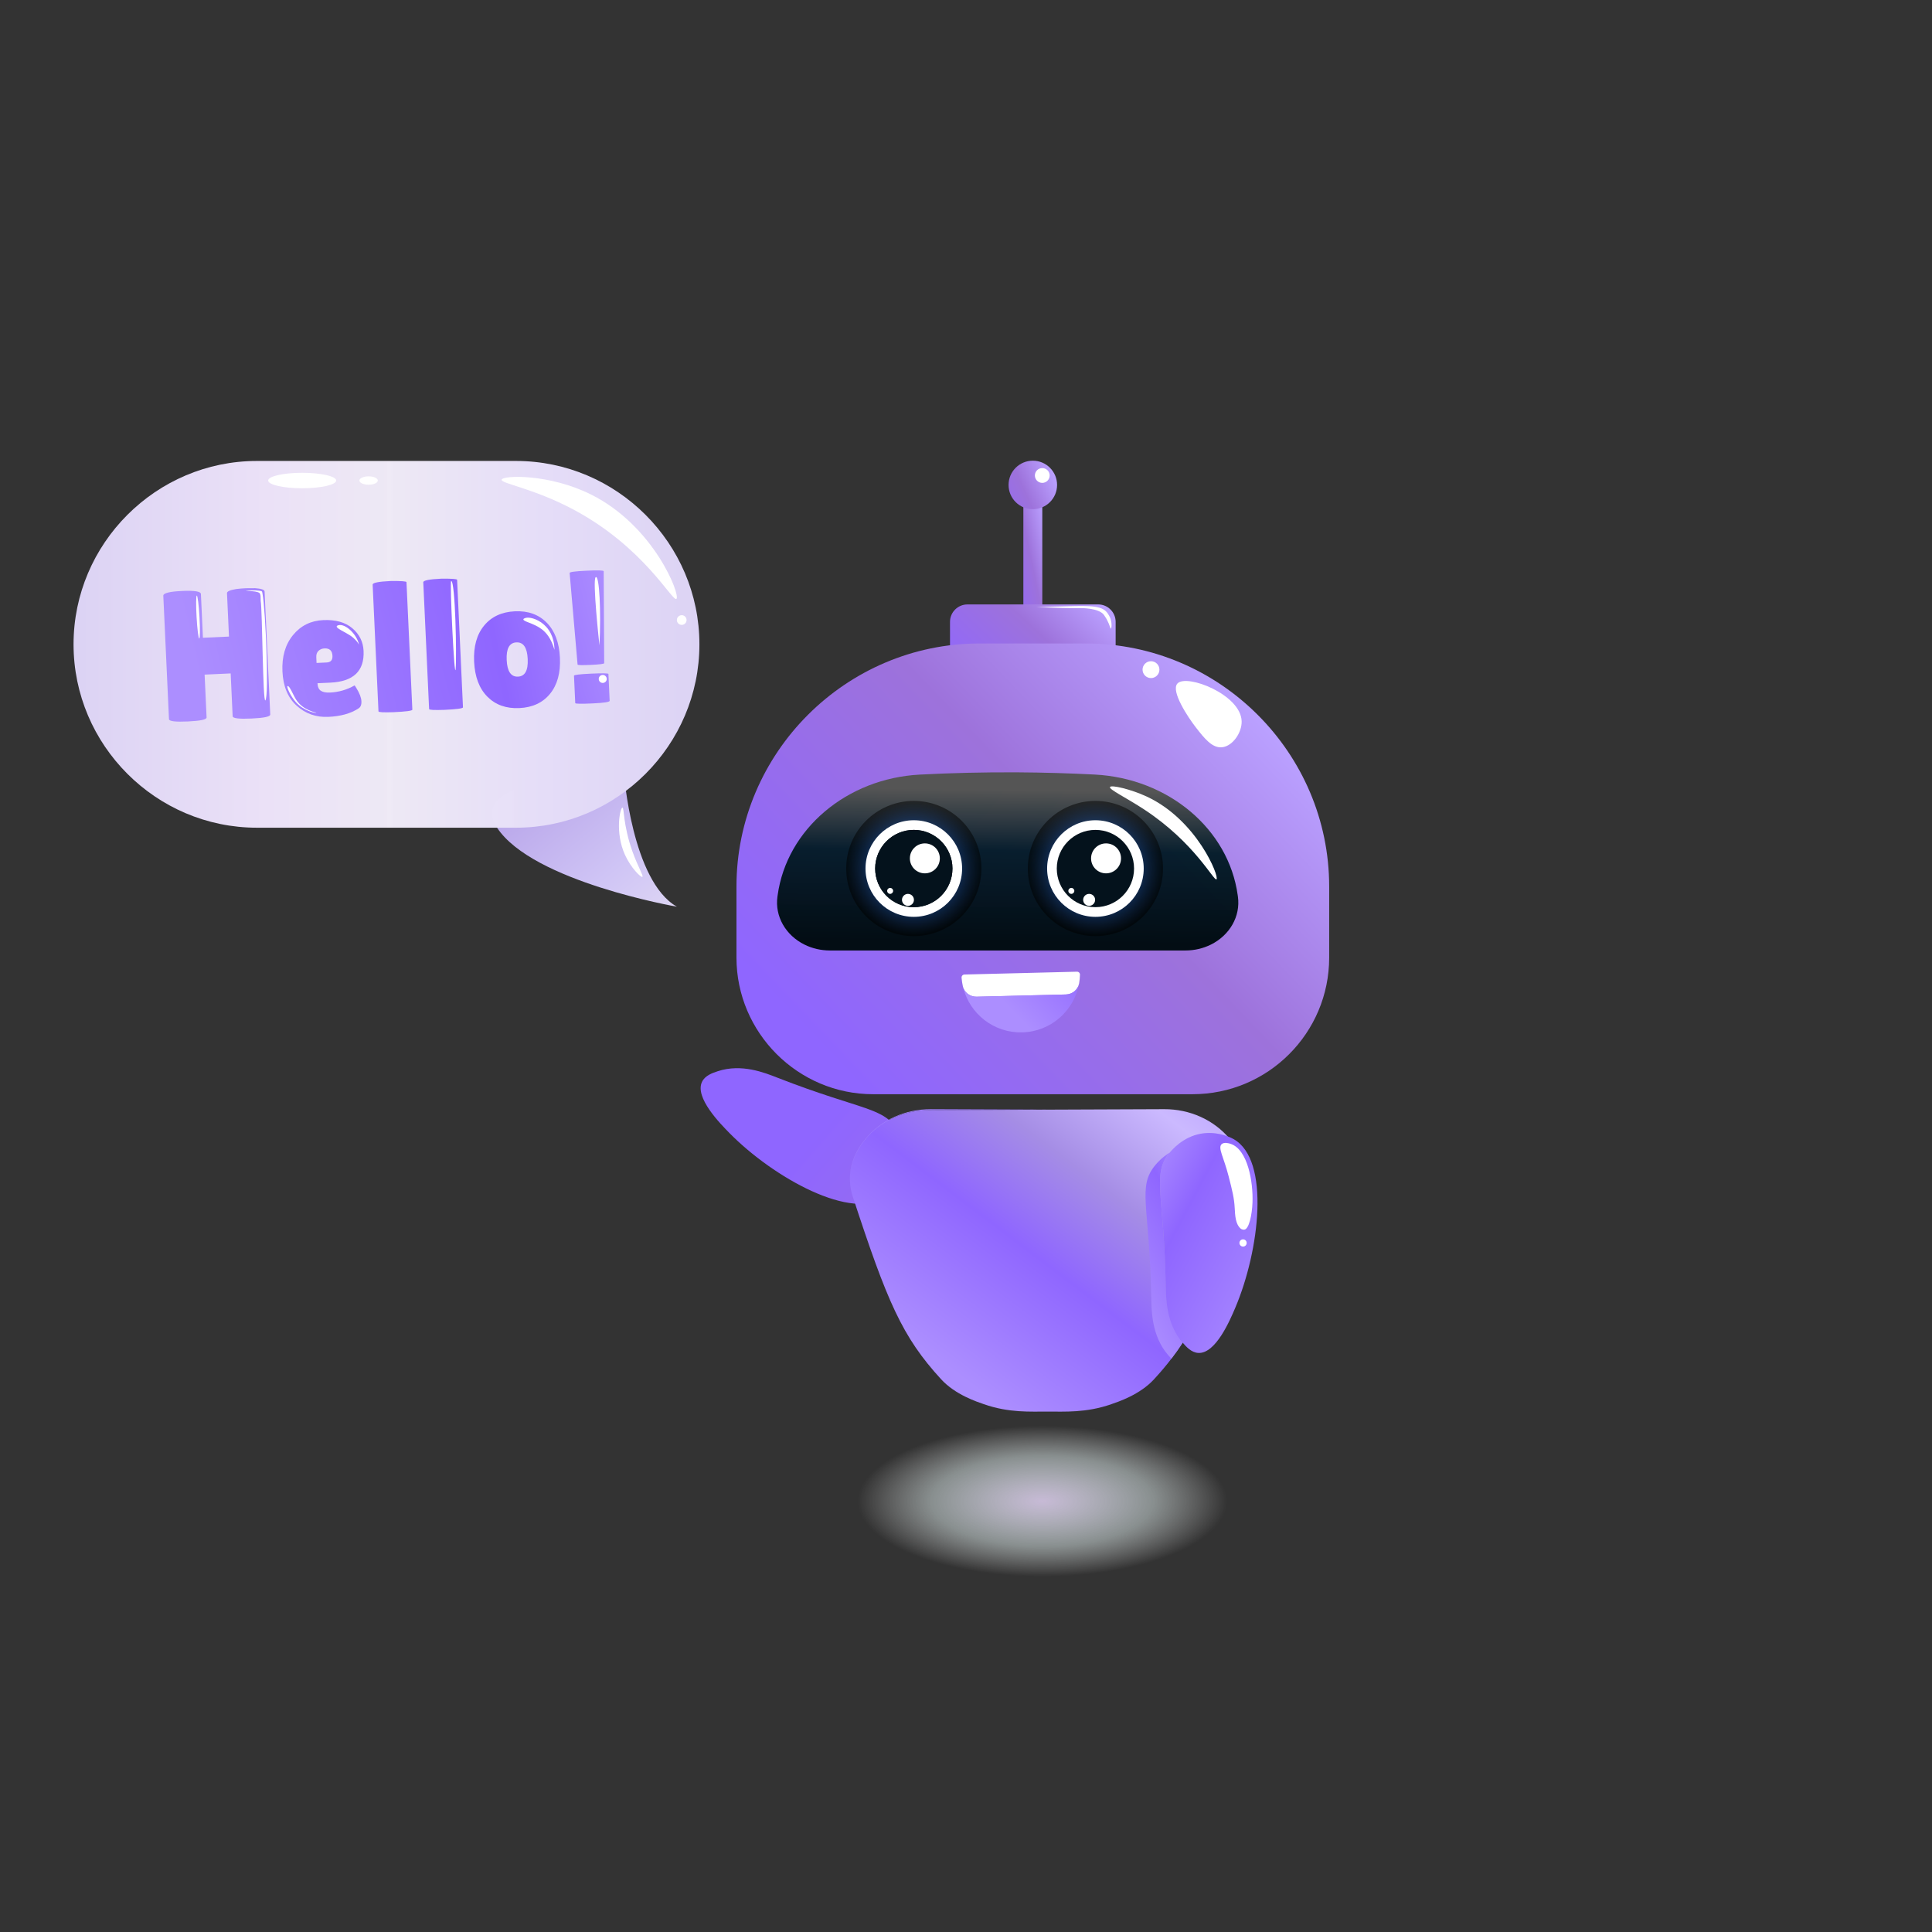 <svg xmlns="http://www.w3.org/2000/svg" xmlns:xlink="http://www.w3.org/1999/xlink" viewBox="0 0 500 500" width="500" height="500" preserveAspectRatio="xMidYMid meet" style="width: 100%; height: 100%; transform: translate3d(0px, 0px, 0px); content-visibility: visible;"><rect x="0" y="0" width="500" height="500" fill="#333333" stroke="none"/><defs><clipPath id="__lottie_element_2"><rect width="500" height="500" x="0" y="0"></rect></clipPath><linearGradient id="__lottie_element_8" spreadMethod="pad" gradientUnits="userSpaceOnUse" x1="-26.303" y1="27.163" x2="41.011" y2="-61.798"><stop offset="0%" stop-color="rgb(172,142,255)"></stop><stop offset="33%" stop-color="rgb(143,102,255)"></stop><stop offset="55%" stop-color="rgb(165,141,229)"></stop><stop offset="77%" stop-color="rgb(203,185,255)"></stop><stop offset="100%" stop-color="rgb(175,147,255)"></stop></linearGradient><linearGradient id="__lottie_element_9" spreadMethod="pad" gradientUnits="userSpaceOnUse" x1="-13.5" y1="7.5" x2="33" y2="-45"><stop offset="0%" stop-color="rgb(172,142,255)"></stop><stop offset="60%" stop-color="rgb(143,102,255)"></stop><stop offset="100%" stop-color="rgb(186,160,255)"></stop></linearGradient><linearGradient id="__lottie_element_12" spreadMethod="pad" gradientUnits="userSpaceOnUse" x1="4.25" y1="-2.75" x2="93.5" y2="60"><stop offset="0%" stop-color="rgb(143,102,255)"></stop><stop offset="60%" stop-color="rgb(157,114,219)"></stop><stop offset="100%" stop-color="rgb(186,160,255)"></stop></linearGradient><linearGradient id="__lottie_element_17" spreadMethod="pad" gradientUnits="userSpaceOnUse" x1="-14" y1="15.5" x2="13.5" y2="-14"><stop offset="0%" stop-color="rgb(143,102,255)"></stop><stop offset="60%" stop-color="rgb(157,114,219)"></stop><stop offset="100%" stop-color="rgb(186,160,255)"></stop></linearGradient><linearGradient id="__lottie_element_18" spreadMethod="pad" gradientUnits="userSpaceOnUse" x1="-46.5" y1="55" x2="55" y2="-42"><stop offset="0%" stop-color="rgb(143,102,255)"></stop><stop offset="60%" stop-color="rgb(157,114,219)"></stop><stop offset="100%" stop-color="rgb(186,160,255)"></stop></linearGradient><linearGradient id="__lottie_element_21" spreadMethod="pad" gradientUnits="userSpaceOnUse" x1="-9.25" y1="1.75" x2="5" y2="-1.25"><stop offset="0%" stop-color="rgb(143,102,255)"></stop><stop offset="60%" stop-color="rgb(157,114,219)"></stop><stop offset="100%" stop-color="rgb(186,160,255)"></stop></linearGradient><linearGradient id="__lottie_element_22" spreadMethod="pad" gradientUnits="userSpaceOnUse" x1="-14.188" y1="6.687" x2="5.688" y2="-2.25"><stop offset="0%" stop-color="rgb(143,102,255)"></stop><stop offset="60%" stop-color="rgb(157,114,219)"></stop><stop offset="100%" stop-color="rgb(186,160,255)"></stop></linearGradient><linearGradient id="__lottie_element_28" spreadMethod="pad" gradientUnits="userSpaceOnUse" x1="-1" y1="21" x2="-0.5" y2="-18.5"><stop offset="0%" stop-color="rgb(3,13,20)" stop-opacity="1"></stop><stop offset="60%" stop-color="rgb(7,30,45)" stop-opacity="0.995"></stop><stop offset="100%" stop-color="rgb(85,85,85)" stop-opacity="1"></stop></linearGradient><radialGradient id="__lottie_element_32" spreadMethod="pad" gradientUnits="userSpaceOnUse" cx="0" cy="0" r="17.252" fx="0" fy="0"><stop offset="0%" stop-color="rgb(50,128,252)" stop-opacity="1"></stop><stop offset="60%" stop-color="rgb(25,64,126)" stop-opacity="0.75"></stop><stop offset="100%" stop-color="rgb(0,0,0)" stop-opacity="0.5"></stop></radialGradient><radialGradient id="__lottie_element_36" spreadMethod="pad" gradientUnits="userSpaceOnUse" cx="0" cy="0" r="17.252" fx="0" fy="0"><stop offset="0%" stop-color="rgb(50,128,252)" stop-opacity="1"></stop><stop offset="60%" stop-color="rgb(25,64,126)" stop-opacity="0.75"></stop><stop offset="100%" stop-color="rgb(0,0,0)" stop-opacity="0.5"></stop></radialGradient><clipPath id="__lottie_element_38"><path fill="#ffffff" clip-rule="nonzero" d=" M27.5,22.25 C27.5,27.773 23.023,32.25 17.5,32.25 C11.977,32.25 7.5,27.773 7.5,22.25 C7.5,16.727 11.977,12.25 17.5,12.25 C23.023,12.25 27.5,16.727 27.5,22.25" fill-opacity="1"></path><path fill="#ffffff" clip-rule="nonzero" d=" M74.5,22.257 C74.5,27.78 70.023,32.257 64.5,32.257 C58.977,32.257 54.5,27.78 54.5,22.257 C54.5,16.734 58.977,12.257 64.5,12.257 C70.023,12.257 74.5,16.734 74.5,22.257" fill-opacity="1"></path></clipPath><linearGradient id="__lottie_element_43" spreadMethod="pad" gradientUnits="userSpaceOnUse" x1="-2.375" y1="0.625" x2="23.5" y2="-28.25"><stop offset="0%" stop-color="rgb(172,142,255)"></stop><stop offset="60%" stop-color="rgb(143,102,255)"></stop><stop offset="100%" stop-color="rgb(186,160,255)"></stop></linearGradient><linearGradient id="__lottie_element_47" spreadMethod="pad" gradientUnits="userSpaceOnUse" x1="23" y1="13" x2="-30" y2="-15"><stop offset="0%" stop-color="rgb(172,142,255)"></stop><stop offset="60%" stop-color="rgb(143,102,255)"></stop><stop offset="100%" stop-color="rgb(186,160,255)"></stop></linearGradient><linearGradient id="__lottie_element_48" spreadMethod="pad" gradientUnits="userSpaceOnUse" x1="-11.5" y1="7" x2="22" y2="-12"><stop offset="0%" stop-color="rgb(172,142,255)"></stop><stop offset="60%" stop-color="rgb(143,102,255)"></stop><stop offset="100%" stop-color="rgb(186,160,255)"></stop></linearGradient><radialGradient id="__lottie_element_52" spreadMethod="pad" gradientUnits="userSpaceOnUse" cx="0" cy="0" r="19.388" fx="0" fy="0"><stop offset="0%" stop-color="rgb(199,186,214)" stop-opacity="1"></stop><stop offset="60%" stop-color="rgb(222,235,235)" stop-opacity="0.5"></stop><stop offset="100%" stop-color="rgb(255,255,255)" stop-opacity="0"></stop></radialGradient><linearGradient id="__lottie_element_56" spreadMethod="pad" gradientUnits="userSpaceOnUse" x1="-6.5" y1="-12.5" x2="22" y2="22"><stop offset="0%" stop-color="rgb(187,169,235)"></stop><stop offset="60%" stop-color="rgb(207,196,245)"></stop><stop offset="100%" stop-color="rgb(221,213,244)"></stop></linearGradient><linearGradient id="__lottie_element_57" spreadMethod="pad" gradientUnits="userSpaceOnUse" x1="-79.5" y1="0" x2="81" y2="0"><stop offset="0%" stop-color="rgb(220,211,244)" stop-opacity="1"></stop><stop offset="30%" stop-color="rgb(235,225,247)" stop-opacity="1"></stop><stop offset="50%" stop-color="rgb(240,235,247)" stop-opacity="0.99"></stop><stop offset="75%" stop-color="rgb(229,221,248)" stop-opacity="1"></stop><stop offset="100%" stop-color="rgb(220,211,244)" stop-opacity="1"></stop></linearGradient><linearGradient id="__lottie_element_58" spreadMethod="pad" gradientUnits="userSpaceOnUse" x1="-6" y1="1.5" x2="117.5" y2="-28"><stop offset="0%" stop-color="rgb(172,142,255)"></stop><stop offset="60%" stop-color="rgb(143,102,255)"></stop><stop offset="100%" stop-color="rgb(186,160,255)"></stop></linearGradient><linearGradient id="__lottie_element_59" spreadMethod="pad" gradientUnits="userSpaceOnUse" x1="-32.5" y1="8.5" x2="90.5" y2="-23.5"><stop offset="0%" stop-color="rgb(172,142,255)"></stop><stop offset="60%" stop-color="rgb(143,102,255)"></stop><stop offset="100%" stop-color="rgb(186,160,255)"></stop></linearGradient><linearGradient id="__lottie_element_60" spreadMethod="pad" gradientUnits="userSpaceOnUse" x1="-49.5" y1="12.5" x2="73.5" y2="-17"><stop offset="0%" stop-color="rgb(172,142,255)"></stop><stop offset="60%" stop-color="rgb(143,102,255)"></stop><stop offset="100%" stop-color="rgb(186,160,255)"></stop></linearGradient><linearGradient id="__lottie_element_61" spreadMethod="pad" gradientUnits="userSpaceOnUse" x1="-61.5" y1="14.5" x2="60" y2="-18.5"><stop offset="0%" stop-color="rgb(172,142,255)"></stop><stop offset="60%" stop-color="rgb(143,102,255)"></stop><stop offset="100%" stop-color="rgb(186,160,255)"></stop></linearGradient><linearGradient id="__lottie_element_62" spreadMethod="pad" gradientUnits="userSpaceOnUse" x1="-81" y1="8" x2="43.5" y2="-18.5"><stop offset="0%" stop-color="rgb(172,142,255)"></stop><stop offset="60%" stop-color="rgb(143,102,255)"></stop><stop offset="100%" stop-color="rgb(186,160,255)"></stop></linearGradient><linearGradient id="__lottie_element_63" spreadMethod="pad" gradientUnits="userSpaceOnUse" x1="-101" y1="15.5" x2="21.5" y2="-17"><stop offset="0%" stop-color="rgb(172,142,255)"></stop><stop offset="60%" stop-color="rgb(143,102,255)"></stop><stop offset="100%" stop-color="rgb(186,160,255)"></stop></linearGradient></defs><g clip-path="url(#__lottie_element_2)"><g transform="matrix(0.995,0.105,-0.105,0.995,180.603,273.762)" opacity="1" style="display: block;"><g opacity="1" transform="matrix(1,0,0,1,28.355,19.17)"><path fill="url(#__lottie_element_12)" fill-opacity="1" d=" M-7.327,-16.213 C15.69,-9.908 21.127,-11.674 25.229,-5.503 C25.7,-4.795 28.105,-1.176 27.624,3.471 C27.239,7.173 25.178,10.029 23.88,11.286 C15.995,18.919 -5.702,9.581 -18.128,-0.632 C-20.837,-2.859 -28.106,-8.832 -26.642,-13.075 C-26.042,-14.814 -24.179,-15.677 -22.842,-16.275 C-16.93,-18.92 -10.798,-17.163 -7.327,-16.213z"></path></g></g><g transform="matrix(1,0,0,1,260.766,118.977)" opacity="1" style="display: block;"><g opacity="1" transform="matrix(1,0,0,1,6.527,24.743)"><path fill="url(#__lottie_element_21)" fill-opacity="1" d=" M2.449,16.074 C2.449,16.074 -2.449,16.074 -2.449,16.074 C-2.449,16.074 -2.449,-16.074 -2.449,-16.074 C-2.449,-16.074 2.449,-16.074 2.449,-16.074 C2.449,-16.074 2.449,16.074 2.449,16.074z"></path></g><g opacity="1" transform="matrix(1,0,0,1,6.527,6.526)"><path fill="url(#__lottie_element_22)" fill-opacity="1" d=" M6.277,0 C6.277,3.466 3.466,6.276 0.001,6.276 C-3.466,6.276 -6.277,3.466 -6.277,0 C-6.277,-3.466 -3.466,-6.276 0.001,-6.276 C3.466,-6.276 6.277,-3.466 6.277,0z"></path></g><g opacity="1" transform="matrix(1,0,0,1,8.976,4.077)"><path fill="rgb(255,255,255)" fill-opacity="1" d=" M1.914,0 C1.914,1.057 1.057,1.914 0,1.914 C-1.057,1.914 -1.914,1.057 -1.914,0 C-1.914,-1.057 -1.057,-1.914 0,-1.914 C1.057,-1.914 1.914,-1.057 1.914,0z"></path></g></g><g transform="matrix(1,0,0,1,190.347,156.176)" opacity="1" style="display: block;"><g opacity="1" transform="matrix(1,0,0,1,76.947,10.813)"><path fill="url(#__lottie_element_17)" fill-opacity="1" d=" M16.917,10.563 C16.917,10.563 -16.917,10.563 -16.917,10.563 C-19.412,10.563 -21.434,8.541 -21.434,6.046 C-21.434,6.046 -21.434,-6.046 -21.434,-6.046 C-21.434,-8.541 -19.412,-10.563 -16.917,-10.563 C-16.917,-10.563 16.917,-10.563 16.917,-10.563 C19.411,-10.563 21.434,-8.541 21.434,-6.046 C21.434,-6.046 21.434,6.046 21.434,6.046 C21.434,8.541 19.411,10.563 16.917,10.563z"></path></g><g opacity="1" transform="matrix(1,0,0,1,76.946,68.68)"><path fill="url(#__lottie_element_18)" fill-opacity="1" d=" M76.697,22.963 C76.697,42.493 60.863,58.326 41.333,58.326 C41.333,58.326 -41.333,58.326 -41.333,58.326 C-60.783,58.326 -76.697,42.412 -76.697,22.963 C-76.697,22.963 -76.697,4.592 -76.697,4.592 C-76.697,-30.013 -48.384,-58.326 -13.779,-58.326 C-13.779,-58.326 13.777,-58.326 13.777,-58.326 C48.383,-58.326 76.697,-30.013 76.697,4.592 C76.697,4.592 76.697,22.963 76.697,22.963z"></path></g><g opacity="1" transform="matrix(1,0,0,1,121.818,27.823)"><path fill="rgb(255,255,255)" fill-opacity="1" d=" M9.173,2.656 C9.256,5.587 6.863,9.091 4.122,9.39 C1.554,9.671 -0.497,7.048 -2.611,4.342 C-4.696,1.675 -9.255,-5.177 -7.439,-7.115 C-5.045,-9.672 8.977,-4.258 9.173,2.656z"></path></g><g opacity="1" transform="matrix(1,0,0,1,107.529,17.128)"><path fill="rgb(255,255,255)" fill-opacity="1" d=" M2.182,0 C2.182,1.205 1.204,2.182 -0.001,2.182 C-1.206,2.182 -2.182,1.205 -2.182,0 C-2.182,-1.205 -1.206,-2.182 -0.001,-2.182 C1.204,-2.182 2.182,-1.205 2.182,0z"></path></g><g opacity="1" transform="matrix(1,0,0,1,87.657,3.405)"><path fill="rgb(255,255,255)" fill-opacity="1" d=" M9.483,3.099 C9.327,3.121 9.227,2.204 8.463,0.786 C8.463,0.786 8.106,0.124 7.698,-0.438 C6.382,-2.248 1.925,-2.208 1.575,-2.205 C-5.369,-2.144 -9.831,-2.584 -9.83,-2.543 C-9.829,-2.507 -6.574,-2.574 -4.188,-2.622 C2.544,-2.759 6.553,-3.121 8.272,-1.318 C8.985,-0.57 9.343,0.404 9.343,0.404 C9.831,1.726 9.669,3.072 9.483,3.099z"></path></g></g><g transform="matrix(1,0,0,1,183.84,156.176)" opacity="1" style="display: block;"><g opacity="1" transform="matrix(1,0,0,1,76.946,66.73)"><path fill="url(#__lottie_element_28)" fill-opacity="1" d=" M52.57,21.564 C52.57,21.564 52.57,21.564 52.57,21.564 C50.562,22.556 48.313,23.076 46.026,23.076 C46.026,23.076 -46.026,23.076 -46.026,23.076 C-48.312,23.076 -50.562,22.556 -52.569,21.564 C-57.499,19.127 -60.282,14.207 -59.585,9.158 C-59.585,9.158 -59.534,8.79 -59.534,8.79 C-57.176,-8.309 -41.689,-21.455 -22.704,-22.442 C-14.671,-22.86 -6.241,-23.076 2.552,-23.025 C9.441,-22.985 16.099,-22.783 22.509,-22.453 C41.567,-21.47 57.168,-8.376 59.535,8.788 C59.551,8.911 59.569,9.034 59.586,9.158 C60.282,14.207 57.5,19.127 52.57,21.564z"></path></g><g opacity="1" transform="matrix(1,0,0,1,117.48,59.382)"><path fill="rgb(255,255,255)" fill-opacity="1" d=" M13.497,12.012 C12.797,12.506 7.917,2.566 -5.18,-6.052 C-9.783,-9.082 -14.329,-11.24 -14.059,-11.868 C-13.785,-12.506 -8.666,-11.32 -4.567,-9.419 C8.49,-3.361 14.329,11.425 13.497,12.012z"></path></g></g><g transform="matrix(1,0,0,1,283.493,224.777)" opacity="1" style="display: block;"><g opacity="1" transform="matrix(1,0,0,1,0,0)"><path fill="url(#__lottie_element_32)" fill-opacity="1" d=" M17.5,0 C17.5,0 17.5,0 17.5,0 C17.5,9.658 9.658,17.5 0,17.5 C0,17.5 0,17.5 0,17.5 C-9.658,17.5 -17.5,9.658 -17.5,0 C-17.5,0 -17.5,0 -17.5,0 C-17.5,-9.658 -9.658,-17.5 0,-17.5 C0,-17.5 0,-17.5 0,-17.5 C9.658,-17.5 17.5,-9.658 17.5,0z"></path></g><g opacity="1" transform="matrix(1,0,0,1,0,0)"><path fill="rgb(255,255,255)" fill-opacity="1" d=" M12.5,0 C12.5,0 12.5,0 12.5,0 C12.5,6.899 6.899,12.5 0,12.5 C0,12.5 0,12.5 0,12.5 C-6.899,12.5 -12.5,6.899 -12.5,0 C-12.5,0 -12.5,0 -12.5,0 C-12.5,-6.899 -6.899,-12.5 0,-12.5 C0,-12.5 0,-12.5 0,-12.5 C6.899,-12.5 12.5,-6.899 12.5,0z"></path></g><g opacity="1" transform="matrix(1,0,0,1,0,0)"><path fill="rgb(4,18,28)" fill-opacity="1" d=" M10,0 C10,0 10,0 10,0 C10,5.519 5.519,10 0,10 C0,10 0,10 0,10 C-5.519,10 -10,5.519 -10,0 C-10,0 -10,0 -10,0 C-10,-5.519 -5.519,-10 0,-10 C0,-10 0,-10 0,-10 C5.519,-10 10,-5.519 10,0z"></path></g></g><g transform="matrix(1,0,0,1,236.493,224.777)" opacity="1" style="display: block;"><g opacity="1" transform="matrix(1,0,0,1,0,0)"><path fill="url(#__lottie_element_36)" fill-opacity="1" d=" M17.5,0 C17.5,0 17.5,0 17.5,0 C17.5,9.658 9.658,17.5 0,17.5 C0,17.5 0,17.5 0,17.5 C-9.658,17.5 -17.5,9.658 -17.5,0 C-17.5,0 -17.5,0 -17.5,0 C-17.5,-9.658 -9.658,-17.5 0,-17.5 C0,-17.5 0,-17.5 0,-17.5 C9.658,-17.5 17.5,-9.658 17.5,0z"></path></g><g opacity="1" transform="matrix(1,0,0,1,0,0)"><path fill="rgb(255,255,255)" fill-opacity="1" d=" M12.5,0 C12.5,0 12.5,0 12.5,0 C12.5,6.899 6.899,12.5 0,12.5 C0,12.5 0,12.5 0,12.5 C-6.899,12.5 -12.5,6.899 -12.5,0 C-12.5,0 -12.5,0 -12.5,0 C-12.5,-6.899 -6.899,-12.5 0,-12.5 C0,-12.5 0,-12.5 0,-12.5 C6.899,-12.5 12.5,-6.899 12.5,0z"></path></g><g opacity="1" transform="matrix(1,0,0,1,0,0)"><path fill="rgb(4,18,28)" fill-opacity="1" d=" M10,0 C10,0 10,0 10,0 C10,5.519 5.519,10 0,10 C0,10 0,10 0,10 C-5.519,10 -10,5.519 -10,0 C-10,0 -10,0 -10,0 C-10,-5.519 -5.519,-10 0,-10 C0,-10 0,-10 0,-10 C5.519,-10 10,-5.519 10,0z"></path></g><g opacity="1" transform="matrix(1,0,0,1,0,0)"><path fill="rgb(4,18,28)" fill-opacity="1" d=" M10,0 C10,5.523 5.523,10 0,10 C-5.523,10 -10,5.523 -10,0 C-10,-5.523 -5.523,-10 0,-10 C5.523,-10 10,-5.523 10,0z"></path></g></g><g clip-path="url(#__lottie_element_38)" transform="matrix(1,0,0,1,219.167,202.535)" opacity="1" style="display: block;"><g opacity="1" transform="matrix(1,0,0,1,20.185,19.61)"><path fill="rgb(255,255,255)" fill-opacity="1" d=" M3.877,-0.001 C3.877,2.14 2.142,3.876 0.001,3.876 C-2.141,3.876 -3.877,2.14 -3.877,-0.001 C-3.877,-2.142 -2.141,-3.876 0.001,-3.876 C2.142,-3.876 3.877,-2.142 3.877,-0.001z"></path></g><g opacity="1" transform="matrix(1,0,0,1,15.811,30.346)"><path fill="rgb(255,255,255)" fill-opacity="1" d=" M1.547,0 C1.547,0.854 0.854,1.546 -0.001,1.546 C-0.855,1.546 -1.547,0.854 -1.547,0 C-1.547,-0.854 -0.855,-1.546 -0.001,-1.546 C0.854,-1.546 1.547,-0.854 1.547,0z"></path></g><g opacity="1" transform="matrix(1,0,0,1,11.202,28.026)"><path fill="rgb(255,255,255)" fill-opacity="1" d=" M0.773,0 C0.773,0.427 0.427,0.773 0,0.773 C-0.427,0.773 -0.773,0.427 -0.773,0 C-0.773,-0.427 -0.427,-0.773 0,-0.773 C0.427,-0.773 0.773,-0.427 0.773,0z"></path></g><g opacity="1" transform="matrix(1,0,0,1,67.077,19.61)"><path fill="rgb(255,255,255)" fill-opacity="1" d=" M3.877,-0.001 C3.877,2.14 2.14,3.876 -0.001,3.876 C-2.142,3.876 -3.877,2.14 -3.877,-0.001 C-3.877,-2.142 -2.142,-3.876 -0.001,-3.876 C2.14,-3.876 3.877,-2.142 3.877,-0.001z"></path></g><g opacity="1" transform="matrix(1,0,0,1,62.703,30.346)"><path fill="rgb(255,255,255)" fill-opacity="1" d=" M1.547,0 C1.547,0.854 0.854,1.546 -0.001,1.546 C-0.854,1.546 -1.547,0.854 -1.547,0 C-1.547,-0.854 -0.854,-1.546 -0.001,-1.546 C0.854,-1.546 1.547,-0.854 1.547,0z"></path></g><g opacity="1" transform="matrix(1,0,0,1,58.093,28.026)"><path fill="rgb(255,255,255)" fill-opacity="1" d=" M0.774,0 C0.774,0.427 0.428,0.773 0.001,0.773 C-0.426,0.773 -0.774,0.427 -0.774,0 C-0.774,-0.427 -0.426,-0.773 0.001,-0.773 C0.428,-0.773 0.774,-0.427 0.774,0z"></path></g></g><g transform="matrix(0.997,0.071,-0.071,0.997,248.854,249.077)" opacity="1" style="display: block;"><g opacity="1" transform="matrix(1,0,0,1,15.544,4.493)"><path fill="rgb(255,255,255)" fill-opacity="1" d=" M15.195,-1.24 C15.026,0.423 13.641,1.704 11.977,1.865 C11.977,1.865 -11.017,4.082 -11.017,4.082 C-12.68,4.243 -14.284,3.251 -14.769,1.652 C-14.984,0.942 -15.15,0.206 -15.263,-0.547 C-15.294,-0.756 -15.239,-0.968 -15.109,-1.134 C-14.979,-1.3 -14.787,-1.404 -14.577,-1.425 C-14.577,-1.425 14.432,-4.223 14.432,-4.223 C14.638,-4.243 14.844,-4.177 15.001,-4.04 C15.158,-3.904 15.252,-3.71 15.26,-3.502 C15.294,-2.738 15.271,-1.982 15.195,-1.24z"></path></g><g opacity="1" transform="matrix(1,0,0,1,15.805,10.455)"><path fill="url(#__lottie_element_43)" fill-opacity="1" d=" M14.935,-7.201 C14.201,-0.073 8.534,5.787 1.13,6.494 C-6.172,7.201 -12.767,2.673 -14.935,-4.032 C-14.356,-2.598 -12.85,-1.726 -11.279,-1.883 C-11.279,-1.883 11.72,-4.097 11.72,-4.097 C13.383,-4.262 14.761,-5.538 14.935,-7.201z"></path></g></g><g transform="matrix(1,0,0,1,219.687,286.777)" opacity="1" style="display: block;"><g opacity="1" transform="matrix(1,0,0,1,51.417,39.59)"><path fill="url(#__lottie_element_8)" fill-opacity="1" d=" M51.167,-21.292 C51.167,-21.081 51.167,-20.879 51.158,-20.686 C51.085,-18.757 50.634,-17.305 50.413,-16.652 C44.084,2.683 40.291,12.878 34.973,21.126 C34.054,22.55 33.09,23.918 32.052,25.26 C30.692,27.051 29.204,28.796 27.551,30.596 C23.877,34.592 18.321,36.401 16.529,37.025 C9.98,39.341 4.193,38.917 0.345,38.954 C0.345,38.954 -0.326,38.954 -0.326,38.954 C-4.184,38.917 -9.961,39.341 -16.51,37.025 C-18.301,36.401 -23.868,34.592 -27.533,30.596 C-37.637,19.602 -41.522,10.462 -50.395,-16.652 C-50.606,-17.277 -51.027,-18.628 -51.128,-20.438 C-51.156,-20.961 -51.167,-21.484 -51.139,-22.008 C-50.946,-25.25 -49.631,-28.428 -47.298,-31.33 C-43.303,-36.309 -37.13,-39.037 -30.747,-39.064 C-30.747,-39.064 0.014,-39.193 0.014,-39.193 C0.014,-39.193 30.215,-39.312 30.215,-39.312 C36.736,-39.34 43.056,-36.603 47.198,-31.561 C49.2,-29.117 50.478,-26.48 50.945,-23.762 C51.01,-23.376 51.065,-22.981 51.102,-22.596 C51.139,-22.164 51.167,-21.733 51.167,-21.292z"></path></g><g opacity="1" transform="matrix(1,0,0,1,25.85,8.921)"><path fill="url(#__lottie_element_9)" fill-opacity="1" d=" M25.576,-8.52 C25.576,-8.52 -5.185,-8.391 -5.185,-8.391 C-11.569,-8.364 -17.741,-5.635 -21.737,-0.658 C-24.07,2.246 -25.383,5.423 -25.576,8.666 C-25.42,5.34 -24.051,2.08 -21.617,-0.887 C-17.484,-5.93 -11.155,-8.666 -4.634,-8.639 C-4.634,-8.639 25.576,-8.52 25.576,-8.52z"></path></g></g><g transform="matrix(1,0,0,1,294.014,292.483)" opacity="1" style="display: block;"><g opacity="1" transform="matrix(1,0,0,1,19.394,29.057)"><path fill="url(#__lottie_element_47)" fill-opacity="1" d=" M-11.72,10.957 C-12.169,-12.904 -15.399,-17.622 -10.637,-23.299 C-10.09,-23.951 -7.296,-27.28 -2.703,-28.13 C0.957,-28.807 4.278,-27.634 5.849,-26.743 C15.398,-21.334 12.564,2.117 6.275,16.921 C4.904,20.148 1.225,28.806 -3.259,28.6 C-5.096,28.515 -6.45,26.971 -7.402,25.857 C-11.607,20.933 -11.653,14.555 -11.72,10.957z"></path></g><g opacity="1" transform="matrix(1,0,0,1,6.156,32.475)"><path fill="url(#__lottie_element_48)" fill-opacity="1" d=" M5.907,22.536 C4.988,23.96 4.023,25.328 2.985,26.67 C2.654,26.33 2.36,25.99 2.094,25.678 C-2.113,20.755 -2.158,14.38 -2.223,10.779 C-2.673,-13.084 -5.907,-17.796 -1.139,-23.473 C-0.79,-23.895 0.487,-25.411 2.562,-26.67 C-2.14,-21.012 1.065,-16.253 1.515,7.537 C1.58,11.138 1.635,17.512 5.833,22.444 C5.86,22.472 5.888,22.5 5.907,22.536z"></path></g><g opacity="1" transform="matrix(1,0,0,1,25.719,14.393)"><path fill="rgb(255,255,255)" fill-opacity="1" d=" M-0.191,5.752 C-0.326,3.188 -0.807,1.302 -1.769,-2.47 C-3.027,-7.403 -4.605,-9.809 -3.58,-10.761 C-2.913,-11.381 -1.598,-10.962 -1.301,-10.867 C3.208,-9.429 4.605,-0.967 4.412,4.328 C4.292,7.57 3.5,11.195 2.313,11.356 C2.125,11.381 1.66,11.356 1.327,11.062 C0.001,9.89 -0.088,7.7 -0.191,5.752z"></path></g><g opacity="1" transform="matrix(1,0,0,1,27.689,29.193)"><path fill="rgb(255,255,255)" fill-opacity="1" d=" M0.936,-0.001 C0.936,0.516 0.517,0.937 0,0.937 C-0.517,0.937 -0.936,0.516 -0.936,-0.001 C-0.936,-0.518 -0.517,-0.937 0,-0.937 C0.517,-0.937 0.936,-0.518 0.936,-0.001z"></path></g></g><g transform="matrix(1.006,0,0,1.006,220.399,368.355)" opacity="1" style="display: block;"><g opacity="1" transform="matrix(2.45,0,0,1,49.078,20.033)"><path fill="url(#__lottie_element_52)" fill-opacity="1" d=" M0,-20 C11.038,-20 20,-11.038 20,0 C20,11.038 11.038,20 0,20 C-11.038,20 -20,11.038 -20,0 C-20,-11.038 -11.038,-20 0,-20z"></path></g></g><g transform="matrix(1,0,0,1,18.783,119.046)" opacity="1" style="display: block;"><g opacity="1" transform="matrix(1,0,0,1,128.536,98.328)"><path fill="url(#__lottie_element_56)" fill-opacity="1" d=" M14.152,-17.277 C14.152,-17.277 16.227,10.68 27.861,17.277 C27.861,17.277 -9.492,10.827 -18.677,-3.163 C-27.862,-17.152 14.152,-17.277 14.152,-17.277z"></path></g><g opacity="1" transform="matrix(1,0,0,1,81.237,47.707)"><path fill="url(#__lottie_element_57)" fill-opacity="1" d=" M33.53,47.457 C33.53,47.457 -33.53,47.457 -33.53,47.457 C-59.632,47.457 -80.987,26.102 -80.987,0 C-80.987,-26.101 -59.632,-47.457 -33.53,-47.457 C-33.53,-47.457 33.53,-47.457 33.53,-47.457 C59.631,-47.457 80.987,-26.101 80.987,0 C80.987,26.102 59.631,47.457 33.53,47.457z"></path></g><g opacity="1" transform="matrix(1,0,0,1,37.316,50.494)"><path fill="url(#__lottie_element_58)" fill-opacity="1" d=" M13.84,15.373 C13.865,15.919 12.256,16.267 9.012,16.415 C5.768,16.565 4.134,16.367 4.109,15.82 C4.109,15.82 3.6,4.741 3.6,4.741 C3.6,4.741 -3.144,5.051 -3.144,5.051 C-3.144,5.051 -2.635,16.13 -2.635,16.13 C-2.61,16.677 -4.22,17.024 -7.463,17.173 C-10.707,17.322 -12.341,17.124 -12.366,16.578 C-12.366,16.578 -13.834,-15.361 -13.834,-15.361 C-13.865,-16.035 -12.259,-16.447 -9.015,-16.596 C-5.772,-16.745 -4.134,-16.482 -4.103,-15.808 C-4.103,-15.808 -3.583,-4.487 -3.583,-4.487 C-3.583,-4.487 3.161,-4.797 3.161,-4.797 C3.161,-4.797 2.646,-16.022 2.646,-16.022 C2.625,-16.471 3.413,-16.83 5.01,-17.096 C5.841,-17.198 6.659,-17.268 7.462,-17.305 C7.462,-17.305 9.923,-17.322 9.923,-17.322 C11.538,-17.203 12.356,-16.919 12.377,-16.469 C12.377,-16.469 13.84,15.373 13.84,15.373z"></path></g><g opacity="1" transform="matrix(1,0,0,1,64.843,53.958)"><path fill="url(#__lottie_element_59)" fill-opacity="1" d=" M9.077,10.38 C7.108,11.662 4.535,12.374 1.355,12.521 C-1.824,12.667 -4.557,11.707 -6.84,9.639 C-9.124,7.572 -10.353,4.62 -10.529,0.782 C-10.705,-3.055 -9.797,-6.195 -7.801,-8.637 C-5.805,-11.077 -3.201,-12.372 0.01,-12.52 C3.221,-12.667 5.74,-11.963 7.566,-10.406 C9.392,-8.849 10.359,-6.897 10.467,-4.553 C10.706,0.65 7.839,3.388 1.866,3.663 C1.866,3.663 -1.46,3.816 -1.46,3.816 C-1.415,4.779 -1.12,5.434 -0.573,5.778 C-0.025,6.123 0.762,6.273 1.79,6.226 C4.038,6.122 6.15,5.511 8.126,4.39 C8.156,4.357 8.311,4.574 8.59,5.044 C9.424,6.39 9.864,7.537 9.907,8.484 C9.951,9.431 9.673,10.064 9.077,10.38z M2.416,-3.266 C2.354,-4.615 1.665,-5.258 0.348,-5.197 C-0.263,-5.169 -0.777,-4.96 -1.193,-4.572 C-1.61,-4.182 -1.802,-3.635 -1.769,-2.929 C-1.769,-2.929 -1.701,-1.434 -1.701,-1.434 C-1.701,-1.434 0.9,-1.554 0.9,-1.554 C1.96,-1.602 2.466,-2.174 2.416,-3.266z"></path></g><g opacity="1" transform="matrix(1,0,0,1,82.79,48.323)"><path fill="url(#__lottie_element_60)" fill-opacity="1" d=" M5.141,16.288 C5.154,16.577 3.523,16.797 0.247,16.947 C-2.324,17.033 -3.614,16.964 -3.624,16.739 C-3.624,16.739 -5.132,-16.066 -5.132,-16.066 C-5.154,-16.548 -3.608,-16.86 -0.493,-17.004 C2.241,-17.033 3.614,-16.935 3.624,-16.71 C3.624,-16.71 5.141,16.288 5.141,16.288z"></path></g><g opacity="1" transform="matrix(1,0,0,1,95.893,47.721)"><path fill="url(#__lottie_element_61)" fill-opacity="1" d=" M5.141,16.288 C5.154,16.577 3.523,16.796 0.247,16.947 C-2.324,17.033 -3.614,16.964 -3.624,16.739 C-3.624,16.739 -5.132,-16.067 -5.132,-16.067 C-5.154,-16.548 -3.609,-16.861 -0.493,-17.004 C2.241,-17.033 3.614,-16.935 3.624,-16.711 C3.624,-16.711 5.141,16.288 5.141,16.288z"></path></g><g opacity="1" transform="matrix(1,0,0,1,115.022,51.683)"><path fill="url(#__lottie_element_62)" fill-opacity="1" d=" M-7.67,9.574 C-9.779,7.45 -10.924,4.429 -11.104,0.511 C-11.284,-3.407 -10.421,-6.521 -8.516,-8.829 C-6.611,-11.137 -3.956,-12.369 -0.552,-12.525 C2.852,-12.682 5.601,-11.698 7.694,-9.574 C9.787,-7.449 10.924,-4.428 11.104,-0.51 C11.284,3.409 10.429,6.521 8.54,8.829 C6.651,11.136 4.003,12.368 0.6,12.524 C-2.804,12.681 -5.561,11.697 -7.67,9.574z M-0.158,-4.482 C-1.972,-4.399 -2.812,-2.879 -2.676,0.075 C-2.54,3.03 -1.565,4.465 0.25,4.382 C2.064,4.299 2.904,2.78 2.767,-0.175 C2.632,-3.129 1.656,-4.565 -0.158,-4.482z"></path></g><g opacity="1" transform="matrix(1,0,0,1,133.819,45.825)"><path fill="url(#__lottie_element_63)" fill-opacity="1" d=" M-4.053,10.008 C-4.064,9.783 -2.584,9.603 0.387,9.467 C3.357,9.33 4.847,9.357 4.856,9.55 C4.856,9.55 5.175,16.488 5.175,16.488 C5.19,16.809 3.711,17.038 0.741,17.174 C-2.229,17.311 -3.719,17.282 -3.728,17.089 C-3.728,17.089 -4.053,10.008 -4.053,10.008z M3.762,6.752 C3.771,6.945 2.627,7.095 0.331,7.2 C-1.966,7.306 -3.117,7.279 -3.124,7.118 C-3.124,7.118 -5.179,-16.588 -5.179,-16.588 C-5.191,-16.845 -3.728,-17.04 -0.789,-17.175 C2.149,-17.31 3.624,-17.266 3.634,-17.041 C3.634,-17.041 3.762,6.752 3.762,6.752z"></path></g><g opacity="1" transform="matrix(1,0,0,1,135.626,38.909)"><path fill="rgb(255,255,255)" fill-opacity="1" d=" M0.73,9.068 C0.73,9.068 -1.169,-8.131 -0.225,-8.6 C0.719,-9.069 1.168,0.326 0.73,9.068z"></path></g><g opacity="1" transform="matrix(1,0,0,1,137.205,56.663)"><path fill="rgb(255,255,255)" fill-opacity="1" d=" M1.034,0 C1.034,0.571 0.57,1.033 -0.001,1.033 C-0.571,1.033 -1.033,0.571 -1.033,0 C-1.033,-0.571 -0.571,-1.033 -0.001,-1.033 C0.57,-1.033 1.034,-0.571 1.034,0z"></path></g><g opacity="1" transform="matrix(1,0,0,1,120.646,44.912)"><path fill="rgb(255,255,255)" fill-opacity="1" d=" M4.061,4.218 C4.067,3.259 3.953,0.525 1.967,-1.691 C0.26,-3.596 -2.023,-4.218 -3.062,-4.097 C-3.26,-4.074 -3.932,-3.958 -3.976,-3.678 C-4.067,-3.096 -1.321,-2.69 0.731,-1.151 C1.879,-0.291 3.242,1.247 4.061,4.218z"></path></g><g opacity="1" transform="matrix(1,0,0,1,98.502,44.443)"><path fill="rgb(255,255,255)" fill-opacity="1" d=" M-0.516,-13.123 C0.539,-13.133 0.94,6.154 0.633,9.644 C0.327,13.133 -0.94,-13.119 -0.516,-13.123z"></path></g><g opacity="1" transform="matrix(1,0,0,1,70.547,45.066)"><path fill="rgb(255,255,255)" fill-opacity="1" d=" M3.578,2.768 C3.116,0.16 0.139,-2.768 -1.719,-2.31 C-3.578,-1.852 0.483,-0.442 1.938,0.816 C3.394,2.075 3.578,2.768 3.578,2.768z"></path></g><g opacity="1" transform="matrix(1,0,0,1,59.239,62.023)"><path fill="rgb(255,255,255)" fill-opacity="1" d=" M-1.428,0.666 C0.731,3.06 3.815,3.521 3.858,3.419 C3.904,3.312 0.482,2.854 -1.319,0.106 C-2.166,-1.187 -3.005,-3.521 -3.563,-3.521 C-3.576,-3.521 -3.598,-3.521 -3.618,-3.506 C-3.904,-3.298 -2.81,-0.867 -1.428,0.666z"></path></g><g opacity="1" transform="matrix(1,0,0,1,47.186,48.396)"><path fill="rgb(255,255,255)" fill-opacity="1" d=" M2.718,13.806 C2.03,14.752 1.937,-9.588 1.497,-11.967 C1.497,-11.967 1.497,-12.124 1.497,-12.124 C1.488,-12.28 1.478,-12.591 1.469,-13.216 C1.467,-13.354 1.34,-13.831 1.229,-13.932 C0.327,-14.748 -3.637,-14.337 -1.948,-14.557 C-0.455,-14.752 1.268,-14.607 1.707,-14.448 C1.899,-14.379 1.91,-14.006 1.956,-13.868 C2.819,-9.046 3.637,12.556 2.718,13.806z"></path></g><g opacity="1" transform="matrix(1,0,0,1,134.115,20.115)"><path fill="rgb(255,255,255)" fill-opacity="1" d=" M22.153,15.829 C21.099,16.612 13.759,2.403 -4.57,-7.334 C-14.882,-12.813 -23.294,-14.019 -23.075,-15.014 C-22.817,-16.182 -10.796,-16.612 0.102,-11.16 C16.47,-2.971 23.294,14.982 22.153,15.829z"></path></g><g opacity="1" transform="matrix(1,0,0,1,157.645,41.419)"><path fill="rgb(255,255,255)" fill-opacity="1" d=" M1.255,0 C1.255,0.693 0.692,1.255 0,1.255 C-0.694,1.255 -1.255,0.693 -1.255,0 C-1.255,-0.693 -0.694,-1.255 0,-1.255 C0.692,-1.255 1.255,-0.693 1.255,0z"></path></g><g opacity="1" transform="matrix(1,0,0,1,59.422,5.314)"><path fill="rgb(255,255,255)" fill-opacity="1" d=" M8.803,0 C8.803,1.104 4.862,2 -0.001,2 C-4.863,2 -8.803,1.104 -8.803,0 C-8.803,-1.104 -4.863,-2 -0.001,-2 C4.862,-2 8.803,-1.104 8.803,0z"></path></g><g opacity="1" transform="matrix(1,0,0,1,76.612,5.314)"><path fill="rgb(255,255,255)" fill-opacity="1" d=" M2.385,0 C2.385,0.598 1.318,1.083 0.001,1.083 C-1.316,1.083 -2.385,0.598 -2.385,0 C-2.385,-0.598 -1.316,-1.083 0.001,-1.083 C1.318,-1.083 2.385,-0.598 2.385,0z"></path></g><g opacity="1" transform="matrix(1,0,0,1,32.467,40.642)"><path fill="rgb(255,255,255)" fill-opacity="1" d=" M0.374,-0.021 C0.547,3.046 0.521,5.542 0.314,5.554 C0.107,5.565 -0.201,3.088 -0.374,0.021 C-0.547,-3.046 -0.521,-5.542 -0.314,-5.554 C-0.107,-5.565 0.201,-3.088 0.374,-0.021z"></path></g><g opacity="1" transform="matrix(1,0,0,1,144.052,99.027)"><path fill="rgb(255,255,255)" fill-opacity="1" d=" M0.832,2.261 C2.263,6.279 3.761,8.627 3.415,8.844 C3.026,9.089 0.444,6.532 -1.085,3.178 C-3.76,-2.693 -2.322,-9.053 -1.751,-9.072 C-1.271,-9.089 -1.615,-4.612 0.832,2.261z"></path></g></g></g></svg>